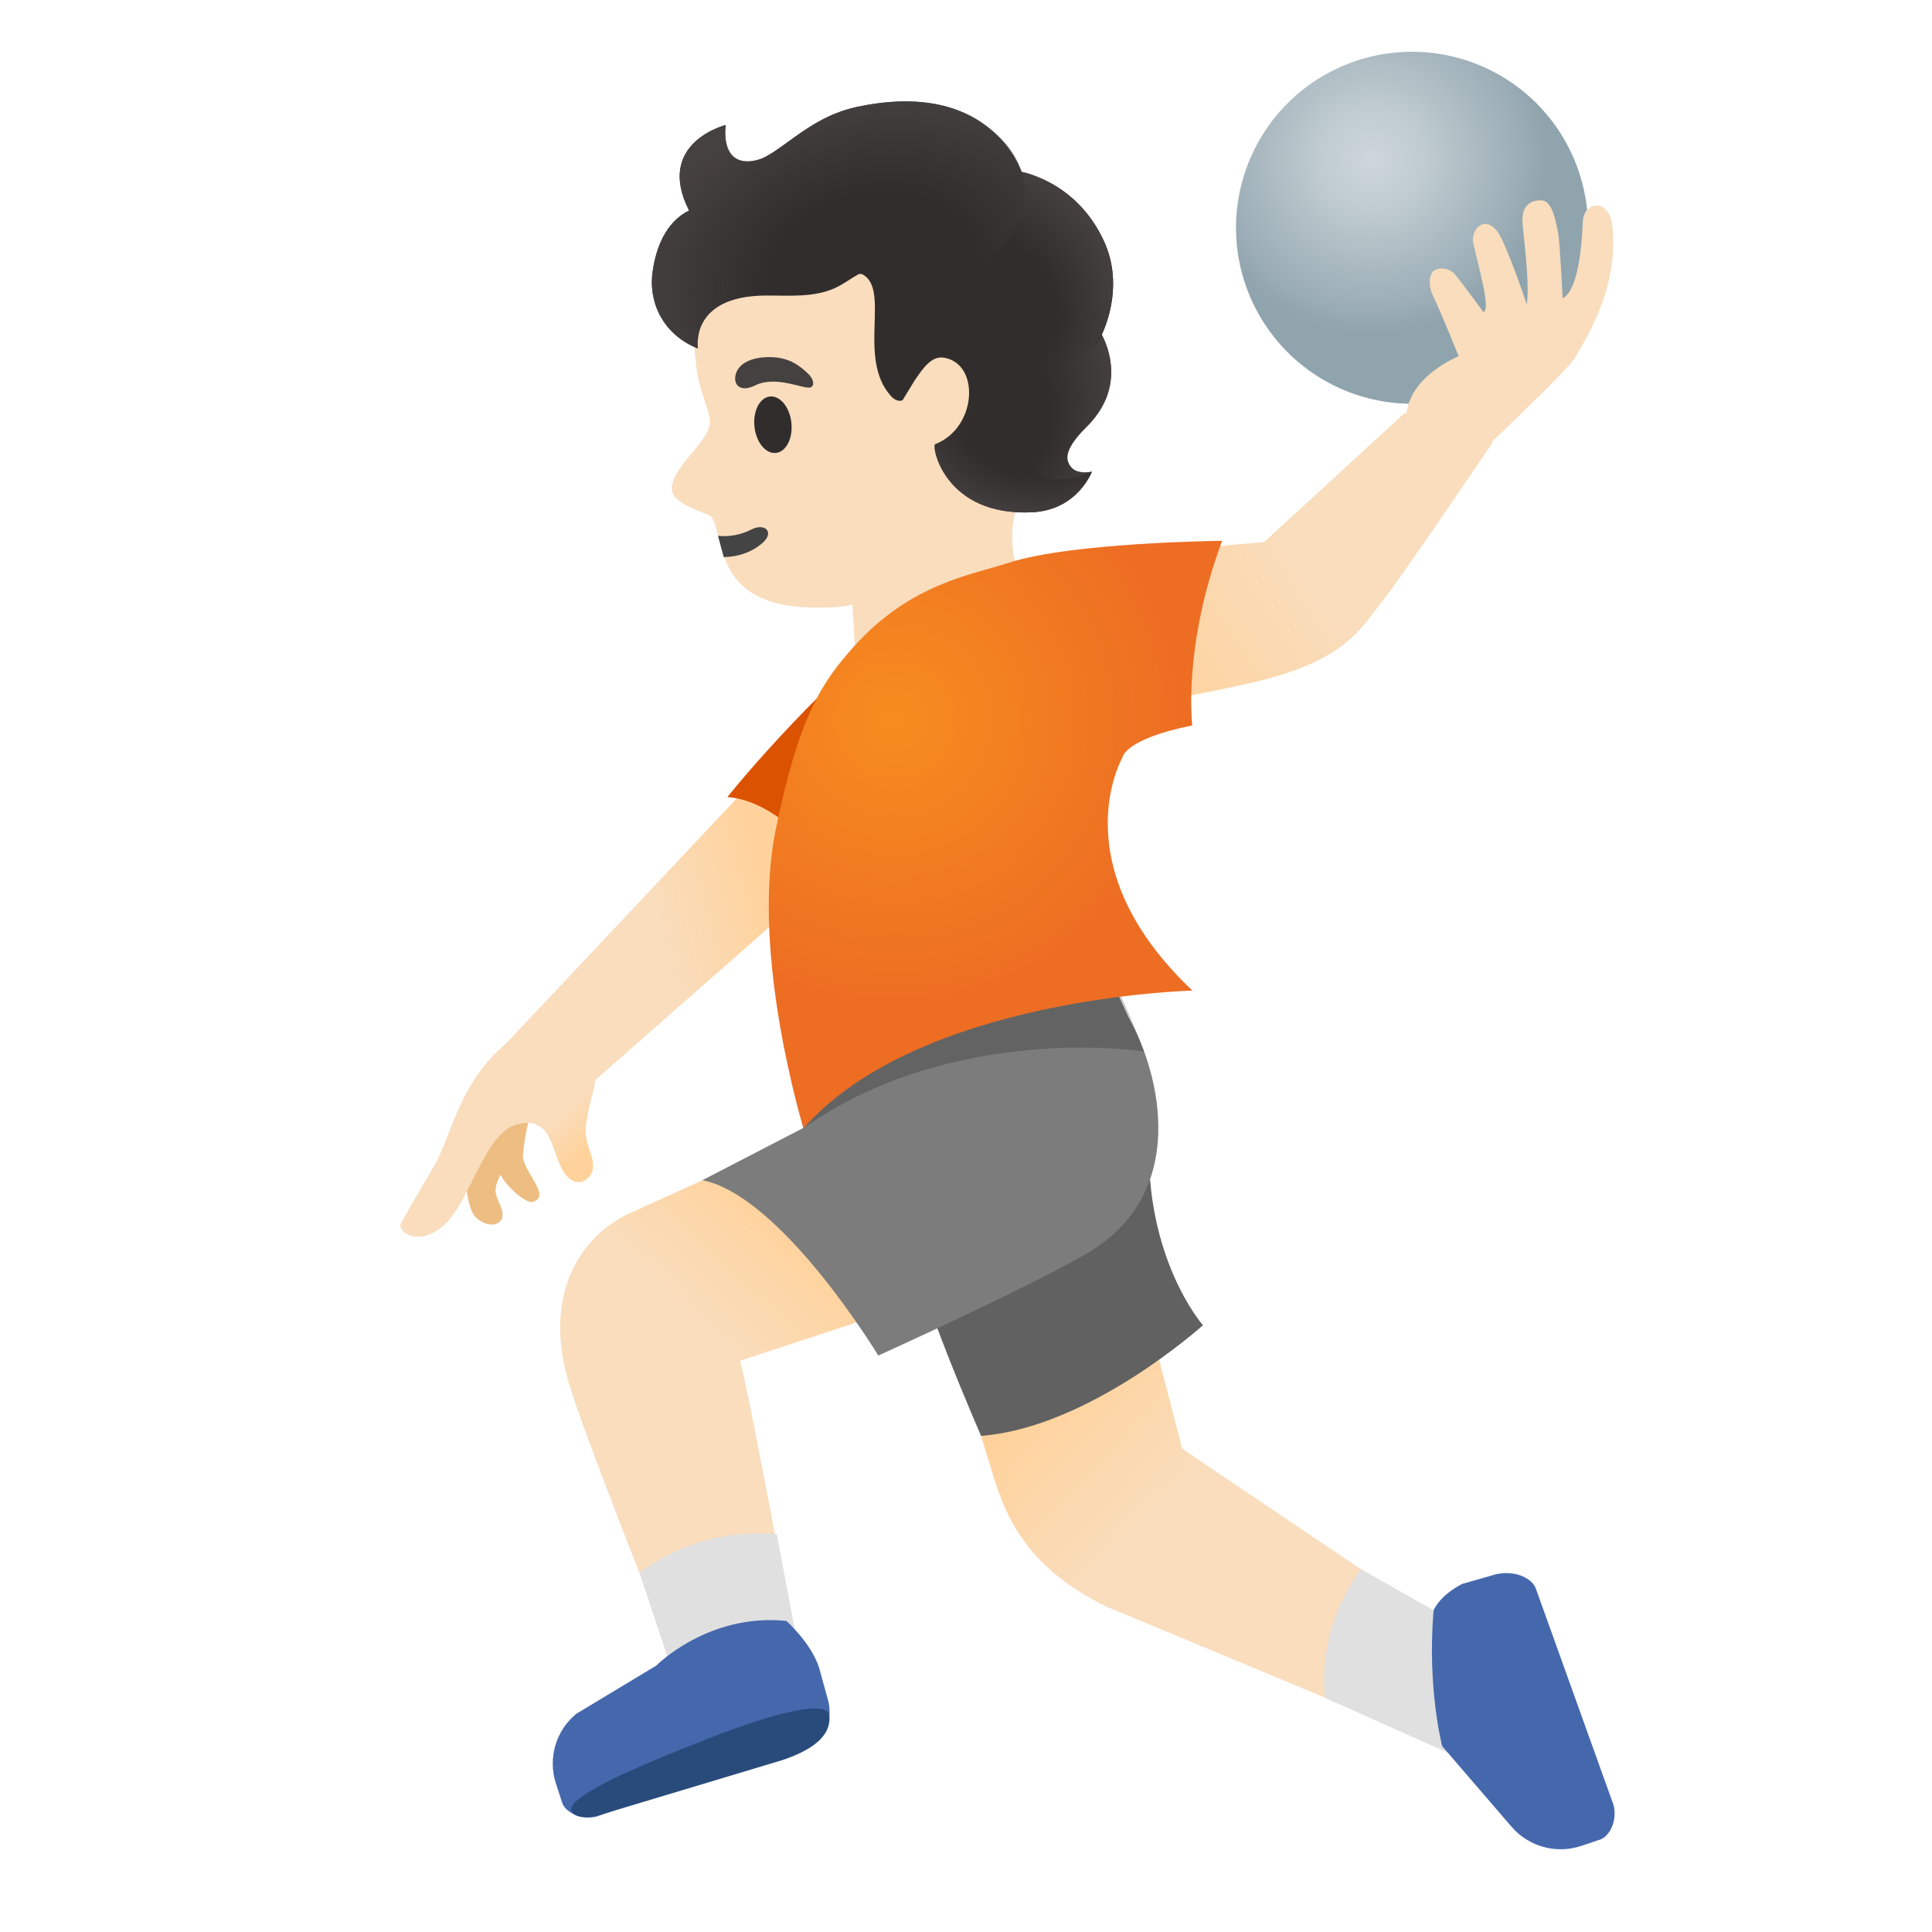 <svg viewBox="0 0 128 128" xmlns="http://www.w3.org/2000/svg">
  <defs>
    <linearGradient id="leg_2_" gradientTransform="matrix(0.996 0.088 0.088 -0.996 0 0)" gradientUnits="userSpaceOnUse" x1="100.214" x2="78.185" y1="-102.305" y2="-84.357">
      <stop offset="0.598" stop-color="#F9DDBD"/>
      <stop offset="1" stop-color="#FFD29C"/>
    </linearGradient>
    <linearGradient id="leg_3_" gradientTransform="matrix(1 0 0 -1 0 0)" gradientUnits="userSpaceOnUse" x1="40.125" x2="56.125" y1="-101.379" y2="-84.754">
      <stop offset="0.598" stop-color="#F9DDBD"/>
      <stop offset="1" stop-color="#FFD29C"/>
    </linearGradient>
    <linearGradient id="arm_2_" gradientTransform="matrix(1 0 0 -1 0 0)" gradientUnits="userSpaceOnUse" x1="32.4" x2="50.65" y1="-63.704" y2="-58.87">
      <stop offset="0.598" stop-color="#F9DDBD"/>
      <stop offset="1" stop-color="#FFD29C"/>
    </linearGradient>
    <linearGradient id="arm_3_" gradientTransform="matrix(0.986 0.168 0.168 -0.986 0 0)" gradientUnits="userSpaceOnUse" x1="106.336" x2="80.475" y1="-7.089" y2="-30.624">
      <stop offset="0.598" stop-color="#F9DDBD"/>
      <stop offset="1" stop-color="#FFD29C"/>
    </linearGradient>
    <linearGradient id="hand_2_" gradientTransform="matrix(1 0 0 -1 0 0)" gradientUnits="userSpaceOnUse" x1="31.007" x2="35.836" y1="-73.927" y2="-78.884">
      <stop offset="0.598" stop-color="#F9DDBD"/>
      <stop offset="1" stop-color="#FFD29C"/>
    </linearGradient>
    <linearGradient id="hand_3_" gradientTransform="matrix(0.996 -0.084 -0.084 -0.996 0 0)" gradientUnits="userSpaceOnUse" x1="102.588" x2="76.727" y1="-24.596" y2="-48.131">
      <stop offset="0.598" stop-color="#F9DDBD"/>
      <stop offset="1" stop-color="#FFD29C"/>
    </linearGradient>
    <radialGradient id="SVGID_1_" cx="91.386" cy="4.23" gradientTransform="matrix(0.987 0.161 0.161 -0.987 0 0)" gradientUnits="userSpaceOnUse" r="11.68">
      <stop offset="0" stop-color="#CED7DB"/>
      <stop offset="0.303" stop-color="#BFCBD0"/>
      <stop offset="0.88" stop-color="#99ABB4"/>
      <stop offset="1" stop-color="#90A4AE"/>
    </radialGradient>
    <radialGradient id="SVGID_2_" cx="71.739" cy="-25.156" gradientTransform="matrix(0.943 0.334 0.334 -0.943 0 0)" gradientUnits="userSpaceOnUse" r="19.422">
      <stop offset="0" stop-color="#F78C1F"/>
      <stop offset="1" stop-color="#ED6D23"/>
    </radialGradient>
    <radialGradient id="SVGID_3_" cx="71.389" cy="-4.869" gradientTransform="matrix(0.954 0.3 0.432 -1.374 0 0)" gradientUnits="userSpaceOnUse" r="7.626">
      <stop offset="0.45" stop-color="#454140" stop-opacity="0"/>
      <stop offset="1" stop-color="#454140"/>
    </radialGradient>
    <radialGradient id="SVGID_4_" cx="61.676" cy="-25.513" gradientTransform="matrix(0.983 -0.183 -0.231 -1.241 0 0)" gradientUnits="userSpaceOnUse" r="7.73">
      <stop offset="0.45" stop-color="#454140" stop-opacity="0"/>
      <stop offset="1" stop-color="#454140"/>
    </radialGradient>
    <radialGradient id="SVGID_5_" cx="52.934" cy="-39.131" gradientTransform="matrix(0.98 -0.202 -0.152 -0.736 0 0)" gradientUnits="userSpaceOnUse" r="15.91">
      <stop offset="0.45" stop-color="#454140" stop-opacity="0"/>
      <stop offset="1" stop-color="#454140"/>
    </radialGradient>
    <radialGradient id="SVGID_6_" cx="72.195" cy="-23.196" gradientTransform="matrix(0.98 0.199 0.128 -0.63 0 0)" gradientUnits="userSpaceOnUse" r="8.565">
      <stop offset="0.45" stop-color="#454140" stop-opacity="0"/>
      <stop offset="1" stop-color="#454140"/>
    </radialGradient>
  </defs>
  <path id="leg_1_" d="M78.33,95.99 L74.32,80.58 L61.84,85.63 C61.84,85.63 64.66,93.88 65.77,97.65 C66.69,100.77 68.24,103.96 73.3,106.44 L95.54,115.7 L96.14,107.99 L78.33,95.99 Z" fill="url(#leg_2_)"/>
  <path d="M90.17,103.96 C87.04,108.25 87.81,112.5 87.81,112.5 L96.32,116.3 L97.38,108.05 L90.17,103.96 Z" fill="#E0E0E0"/>
  <path d="M101.75,105.24 C101.53,104.6 100.42,104 99.11,104.3 L96.87,104.94 C95.34,105.73 94.98,106.69 94.98,106.69 C94.54,111.84 95.55,115.69 95.55,115.69 L100.13,121.01 C101.26,122.34 103.09,122.85 104.75,122.3 L106.03,121.87 C106.59,121.68 107.18,120.69 106.9,119.58 L101.75,105.24 Z" fill="#4568AD"/>
  <path d="M60.78,83.29 C60.54,84.91 65,95.13 65,95.13 C72.18,94.59 79.7,87.8 79.7,87.8 C79.7,87.8 75.78,83.36 76.14,75.21 L60.78,83.29 Z" fill="#616161"/>
  <path id="leg" d="M44.11,108.6 L52.62,108.53 C52.62,108.53 49.78,92.99 49.03,90.16 L68.83,83.62 L64.48,70.09 L41.74,80.37 C38.86,81.67 35.97,85.24 37.57,91.22 C38.5,94.65 44.11,108.6 44.11,108.6 Z" fill="url(#leg_3_)"/>
  <path d="M51.46,101.64 C45.87,101.17 42.37,104.22 42.37,104.22 L45.37,113.22 L53.12,110.4 L51.46,101.64 Z" fill="#E0E0E0"/>
  <path d="M53.92,115.37 C54.56,115.16 55.18,114.06 54.89,112.75 L54.27,110.5 C53.75,108.86 52.1,107.39 52.1,107.39 C46.92,106.86 43.48,110.35 43.48,110.35 L38.17,113.55 C36.82,114.67 36.29,116.49 36.83,118.16 L37.25,119.45 C37.43,120.01 38.42,120.61 39.53,120.35 L53.92,115.37 Z" fill="#4568AD"/>
  <path d="M47.17,115.09 C42.78,116.8 39.71,118.12 38.44,119.12 C37.11,120.03 38.27,120.66 39.57,120.3 L51.87,116.6 C54.2,115.81 55.05,114.8 54.95,113.68 C54.85,112.57 51.29,113.48 47.17,115.09 Z" fill="#294B7C"/>
  <path d="M46.54,78.19 C51.8,79.24 58.19,89.81 58.19,89.81 C58.19,89.81 68.4,85.18 72.05,83.02 C78.77,79.05 76.92,71.23 74.77,67.4 L72.04,61.44 L52.68,66.37 L52.42,70.55 L53.22,74.73 L46.54,78.19 Z" fill="#7C7C7C"/>
  <path id="shadow_x5F_shirt" d="M53.23,74.74 C63.27,67.69 75.8,69.66 75.8,69.66 C74.26,65.46 71.32,60.07 71.32,60.07 C71.32,60.07 52.5,65.04 52.14,67.62 C51.77,70.2 53.23,74.74 53.23,74.74 Z" opacity="0.2"/>
  <path id="arm_1_" d="M58.47,54.82 L53.7,47.7 L33.12,69.57 C33.12,69.57 33.12,71.11 34.9,72.16 C36.68,73.21 38.44,72.44 38.44,72.44 L58.47,54.82 Z" fill="url(#arm_2_)"/>
  <path id="tone" d="M33.03,72 C33.03,72 31.49,74.53 30.97,77.75 C30.76,79.08 31.22,80.27 31.39,80.49 C31.94,81.2 32.92,81.36 33.24,80.77 C33.51,80.26 32.83,79.41 32.83,78.91 C32.84,78.31 33.18,77.83 33.18,77.83 C33.39,78.45 34.82,79.76 35.29,79.63 C36.62,79.25 34.56,77.59 34.65,76.49 C34.89,73.63 35.98,71.76 35.98,71.76 L33.03,72 Z" fill="#EDBD82"/>
  <path id="hand_1_" d="M39.37,70.45 C39.57,72.26 39.21,72.09 38.84,74.38 C38.62,75.79 39.33,76.33 39.29,77.34 C39.27,77.94 38.59,78.6 37.9,78.2 C36.37,77.31 37.06,73.7 34.18,74.52 C32.07,75.12 31.11,79.76 29.34,81.24 C27.61,82.69 26.17,81.5 26.61,80.96 C26.61,80.96 27.55,79.26 28.66,77.43 C29.99,75.23 30.46,71.15 34.28,68.59 L39.37,70.45 Z" fill="url(#hand_2_)"/>
  <path id="shirt_1_" d="M60.91,40.05 C53.21,46.43 48.19,52.81 48.19,52.81 C52.46,53.09 56.28,59.29 56.28,59.29 C56.28,59.29 66.7,35.25 60.91,40.05 Z" fill="#DB5200"/>
  <path id="head_1_" d="M69.35,15.85 C67.17,11.15 59.89,8.71 54.86,9.93 C49.23,11.3 46.46,15.64 46.04,20.91 C45.89,22.82 46.09,24.7 46.51,26.01 C46.56,26.17 46.96,27.31 47.01,27.67 C47.33,29.06 44.71,30.66 44.51,32.24 C44.36,33.42 46.85,33.98 47.06,34.18 C48.09,35.15 46.96,40.07 53.68,40.25 C56.02,40.31 56.47,40.03 56.47,40.03 L56.94,47.66 L68.12,39.42 C68.12,39.42 66.05,36.14 67.69,32.84 C69.81,28.54 72.13,21.84 69.35,15.85 Z" fill="#F9DDBD"/>
  <path id="mouth_1_" d="M47.95,36.91 C48.88,36.89 49.78,36.61 50.52,35.97 C51.33,35.27 50.69,34.6 49.74,35.1 C49.17,35.4 48.34,35.59 47.57,35.5 L47.95,36.91 Z" fill="#444444"/>
  <path id="eye_1_" d="M52.431,28.008 C52.541,29.041 52.083,29.936 51.408,30.008 C50.732,30.081 50.095,29.302 49.985,28.27 C49.875,27.237 50.333,26.342 51.008,26.27 C51.684,26.198 52.321,26.976 52.431,28.008 Z" fill="#312D2D"/>
  <path id="eyebrow_1_" d="M50.04,25.53 C48.92,26.08 48.51,25.36 48.79,24.66 C49,24.15 49.65,23.64 51.07,23.66 C52.41,23.69 53.08,24.34 53.51,24.73 C53.94,25.12 53.98,25.58 53.69,25.67 C53.28,25.81 51.42,24.85 50.04,25.53 Z" fill="#454140"/>
  <path d="M105.21,15.09 A11.66 11.66 0 1 1 81.89,15.09 A11.66 11.66 0 1 1 105.21,15.09 Z" fill="url(#SVGID_1_)"/>
  <path id="arm" d="M68.48,38.87 C62.91,41.52 67.86,48.05 67.86,48.05 C67.86,48.05 78.61,46.25 82.98,45.22 C89.19,43.78 90.13,41.64 91.64,39.76 C92.85,38.25 98.86,29.36 98.86,29.36 L98.52,26.21 L93.01,27.41 L83.73,35.93 C83.73,35.92 73.35,36.56 68.48,38.87 Z" fill="url(#arm_3_)"/>
  <path id="hand" d="M93.18,27.87 C93.04,25.04 96.64,23.6 96.64,23.6 C96.64,23.6 95.43,20.59 94.96,19.64 C94.5,18.69 94.82,18.03 95,17.93 C95.58,17.6 96.17,17.92 96.35,18.13 C97.12,19.06 98.28,20.68 98.28,20.68 C98.78,20.48 98,17.88 97.61,16.13 C97.38,15.1 98.6,13.98 99.48,15.81 C100.21,17.32 101.15,20.16 101.15,20.16 C101.32,19 101.11,17.18 100.88,14.89 C100.77,13.82 101.21,13.34 101.91,13.28 C102.43,13.23 102.88,13.37 103.24,15.51 C103.35,16.15 103.53,19.76 103.53,19.76 C104.54,19.24 104.79,16.45 104.87,14.65 C104.92,13.38 106.6,13.06 106.82,14.97 C107.27,18.85 105.26,22.16 104.34,23.71 C103.86,24.52 98.56,29.54 98.56,29.54 L93.18,27.87 Z" fill="url(#hand_3_)"/>
  <path d="M79,65.63 C70.24,57.34 74.36,50.2 74.36,50.2 C74.36,50.2 74.44,48.98 78.99,48.06 C78.99,48.06 78.35,42.81 80.97,35.83 C80.97,35.83 70.96,35.93 66.82,37.29 C64.34,38.1 60.33,38.65 56.56,42.85 C54.4,45.25 52.91,47.55 51.39,54.99 C49.7,63.28 53.24,74.75 53.24,74.75 C60.88,66.05 79,65.63 79,65.63 Z" fill="url(#SVGID_2_)"/>
  <path id="hair_2_" d="M73.15,16 C71.57,12.53 68.64,11.6 67.69,11.39 C67.19,10.12 64.73,5.37 56.76,7.09 C54.82,7.51 53.44,8.51 52.21,9.4 C51.68,9.78 51.19,10.14 50.72,10.39 C50.34,10.59 49.66,10.8 49.08,10.64 C47.76,10.27 48.08,8.29 48.08,8.29 C48.08,8.29 43.38,9.46 45.65,13.95 C44.09,14.73 43.44,16.46 43.23,18.06 C42.95,20.25 44.11,22.26 46.24,23.09 C46.24,23.09 45.65,19.62 50.7,19.58 C52.26,19.57 53.91,19.73 55.33,19.08 C55.87,18.83 56.37,18.45 56.89,18.16 C57.01,18.15 57.09,18.15 57.09,18.15 C59.05,19.08 56.76,23.69 59.01,26.22 C59.46,26.72 59.8,26.51 59.8,26.51 L60.59,25.22 C61.19,24.33 61.74,23.56 62.55,23.7 C64.95,24.1 64.73,28.36 61.96,29.43 C61.69,29.54 62.57,34.23 68.4,33.94 C71.41,33.79 72.35,31.24 72.35,31.24 C72.35,31.24 71.08,31.62 70.75,30.55 C70.58,29.99 71.06,29.2 71.96,28.31 C74.56,25.76 73.44,23.03 73,22.18 C73.38,21.36 74.39,18.71 73.15,16 Z" fill="#312D2D"/>
  <path d="M73,22.18 C73.04,22.08 72.27,24.37 68.39,24.19 C66.81,24.27 64.79,28.19 67.23,30.6 C69.39,32.73 72.35,31.24 72.35,31.24 C72.35,31.24 71.94,31.38 71.32,31.2 C70.92,31.08 70.75,30.57 70.75,30.55 C70.58,29.99 71.06,29.2 71.96,28.31 C74.56,25.75 73.44,23.02 73,22.18 Z" fill="url(#SVGID_3_)"/>
  <path d="M73.15,16 C72.32,14.17 70.88,12.67 69.04,11.85 C68.77,11.73 68.12,11.45 67.68,11.39 C67.93,12.21 67.95,13.09 67.64,14.02 C67.63,14.05 67.29,15.43 66.18,16.57 C67.09,17.7 67.58,19.11 68.05,20.48 C68.46,21.68 68.87,23.01 68.39,24.18 C69.13,24.1 70.31,24.25 71.58,23.6 C72.79,22.98 73.37,21.52 73.61,20.22 C73.88,18.81 73.76,17.32 73.15,16 Z" fill="url(#SVGID_4_)"/>
  <path d="M67.64,14.02 C68.45,11.58 67.03,9.45 64.98,8.08 C62.57,6.48 59.5,6.49 56.76,7.08 C54.82,7.5 53.44,8.5 52.21,9.39 C51.68,9.77 51.19,10.13 50.72,10.38 C50.34,10.58 49.66,10.79 49.08,10.63 C47.76,10.26 48.08,8.28 48.08,8.28 C48.08,8.28 43.38,9.45 45.65,13.94 C44.09,14.72 43.44,16.45 43.23,18.05 C42.95,20.24 44.11,22.25 46.24,23.08 C46.24,23.08 45.65,19.61 50.7,19.57 C52.26,19.56 53.91,19.72 55.33,19.07 C56.59,18.49 56.99,17.78 58.43,17.78 C59.98,17.79 62.08,18.28 63.66,17.96 C66.85,17.31 67.63,14.07 67.64,14.02 Z" fill="url(#SVGID_5_)"/>
  <path d="M67.23,30.6 C66.14,29.55 65.77,27.75 64.1,26.86 C63.85,27.93 63.14,28.97 61.96,29.43 C61.69,29.54 62.57,34.23 68.4,33.94 C71.41,33.79 72.35,31.24 72.35,31.24 C72.35,31.24 69.43,32.71 67.23,30.6 Z" fill="url(#SVGID_6_)"/>
</svg>